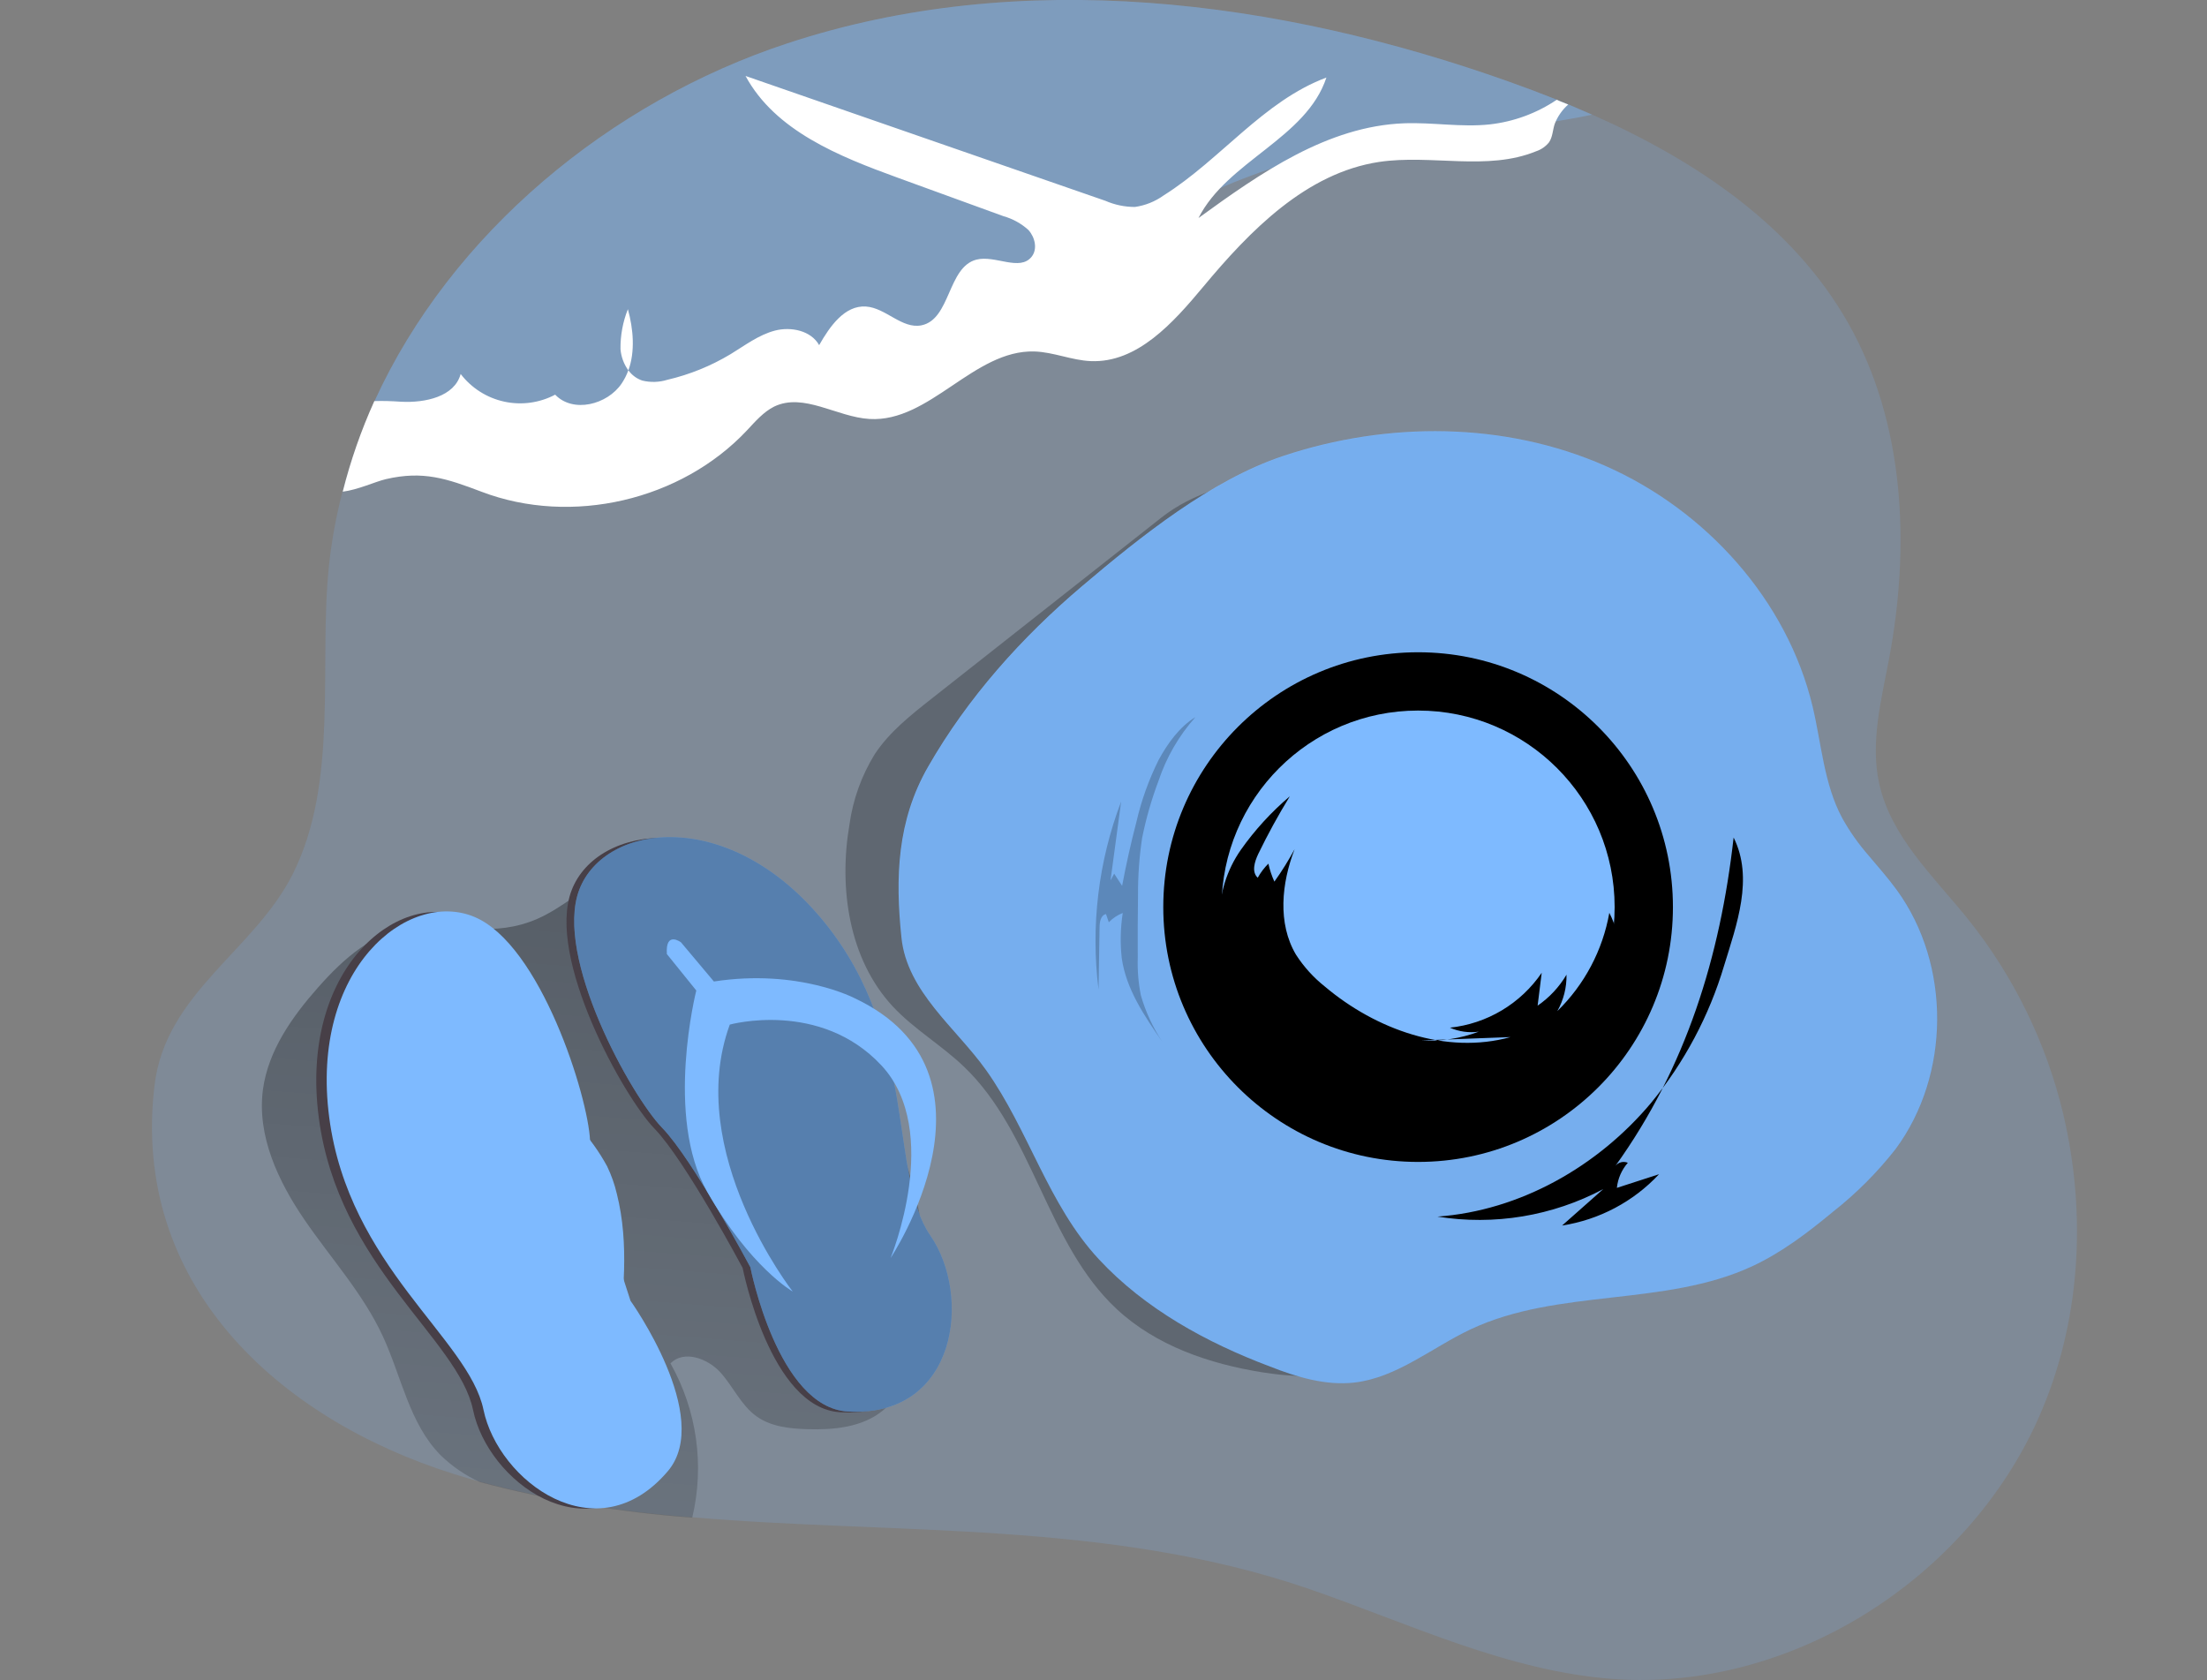 <svg width="402" height="306" viewBox="0 0 402 306" fill="none" xmlns="http://www.w3.org/2000/svg">
<rect x="0" y="0" width="402" height="306" fill="#808080" stroke="none"/>
<g clip-path="url(#clip0_10_3199)">
<path opacity="0.18" d="M371.307 258.305C358.199 287.748 326.112 308.122 293.967 305.826C274.591 304.44 256.638 295.692 238.26 289.356C201.823 276.887 163.254 279.542 126.091 276.364C113.033 275.408 100.092 273.241 87.435 269.892C85.82 269.44 84.206 268.962 82.591 268.458C50.543 258.373 23.774 233.823 28.153 197.619C30.178 180.839 46.367 173.108 53.342 159.167C61.723 142.435 58.061 121.266 59.892 103.266C60.374 98.65 61.204 94.078 62.372 89.586C63.764 84.15 65.621 78.844 67.923 73.727C68.02 73.494 68.117 73.271 68.223 73.049C82.155 42.55 111.055 18.553 143.413 7.896C185.867 -6.094 232.767 -0.116 274.872 14.881C277.771 15.908 280.678 17.003 283.591 18.165C284.298 18.446 284.996 18.727 285.693 19.027C287.146 19.628 288.59 20.245 290.024 20.878C308.983 29.297 326.558 41.058 336.643 58.846C346.99 77.098 347.969 99.42 344.084 120.036C342.669 127.535 340.654 135.217 342.282 142.668C344.394 152.356 352.154 159.602 358.393 167.314C366.78 177.76 372.737 189.942 375.832 202.976C380.143 221.364 378.99 241.041 371.307 258.305Z" fill="#7EBAFF"/>
<path opacity="0.37" d="M289.975 20.888C274.6 24.162 258.343 24.104 242.881 27.524C224.793 31.535 208.004 40.283 192.948 51.066C190.331 53.092 187.54 54.882 184.607 56.414C179.763 58.71 174.396 59.379 169.106 60.221C156.22 62.279 143.547 65.502 131.245 69.852C121.363 73.349 111.394 77.602 100.911 77.389C94.459 77.244 88.181 75.451 81.728 75.345C77.156 75.287 71.963 76.633 67.923 73.727C68.02 73.494 68.117 73.271 68.223 73.049C82.155 42.55 111.054 18.553 143.413 7.896C185.866 -6.094 232.767 -0.116 274.871 14.881C277.771 15.908 280.678 17.003 283.591 18.165C284.298 18.446 284.995 18.727 285.693 19.027C287.114 19.635 288.541 20.255 289.975 20.888Z" fill="#7EBAFF"/>
<path d="M167.12 242.843C166.258 248.036 164.872 253.607 160.784 256.939C157.044 259.991 151.852 260.466 147.027 260.321C143.781 260.224 140.381 259.846 137.755 257.947C134.955 255.922 133.531 252.522 131.206 249.964C128.881 247.406 124.531 245.856 122.128 248.336C126.94 256.868 128.356 266.902 126.091 276.432C113.033 275.476 100.092 273.309 87.435 269.96C84.771 268.754 82.339 267.092 80.246 265.048C74.56 259.294 73.126 250.71 69.725 243.376C66.141 235.625 60.299 229.241 55.484 222.207C50.669 215.174 46.764 206.861 47.898 198.423C48.867 191.351 53.197 185.218 57.925 179.87C62.653 174.522 68.185 169.581 75.121 168.942C83.385 168.186 89.818 170.88 97.918 167.343C102.51 165.319 106.172 161.773 110.667 159.68C121.692 154.545 136.079 162.868 143.898 170.599C151.59 178.184 155.872 188.473 159.961 198.471C163.836 207.927 167.76 217.606 168.273 227.817C168.436 232.853 168.05 237.891 167.12 242.843Z" fill="url(#paint0_linear_10_3199)"/>
<path d="M135.275 230.956C135.275 230.956 124.831 211.356 119.212 205.573C113.593 199.789 99.448 174.406 104.108 162.189C108.768 149.972 131.584 146.93 148.771 168.138C165.957 189.345 160.503 214.243 168.05 225.172C175.597 236.1 173.049 258.334 153.053 257.23C140.255 256.523 135.275 230.956 135.275 230.956Z" fill="#473F47"/>
<path d="M136.68 230.82C136.68 230.82 126.236 211.221 120.617 205.437C114.998 199.653 100.853 174.27 105.513 162.054C110.173 149.837 132.979 146.795 150.175 168.002C167.372 189.209 161.898 214.108 169.455 225.036C177.012 235.964 174.454 258.208 154.458 257.104C141.65 256.387 136.68 230.82 136.68 230.82Z" fill="#7EBAFF"/>
<path d="M136.68 230.82C136.68 230.82 126.236 211.221 120.617 205.437C114.998 199.653 100.853 174.27 105.513 162.054C110.173 149.837 132.979 146.795 150.175 168.002C167.372 189.209 161.898 214.108 169.455 225.036C177.012 235.964 174.454 258.208 154.458 257.104C141.65 256.387 136.68 230.82 136.68 230.82Z" fill="url(#paint1_linear_10_3199)"/>
<path d="M211.569 94.256L169.658 127.283C165.87 130.267 162.014 133.319 159.35 137.339C156.935 141.247 155.361 145.616 154.729 150.166C152.743 161.792 154.612 174.697 162.624 183.329C166.5 187.475 171.509 190.382 175.597 194.305C188.25 206.416 190.604 226.548 203.431 238.464C210.59 245.12 220.288 248.423 229.938 249.964C236.158 250.933 242.862 251.204 248.432 248.268C253.412 245.633 256.842 240.779 259.361 235.742C263.023 228.398 265.173 220.367 266.704 212.316C268.797 201.543 269.969 190.624 271.151 179.725L275.511 139.277C276.082 133.977 276.654 128.62 276.199 123.33C275.812 118.902 274.716 114.564 272.953 110.484C269.365 102.162 263.032 95.323 255.011 91.107C242.571 84.636 222.604 85.556 211.569 94.256Z" fill="url(#paint2_linear_10_3199)"/>
<path d="M340.421 155.892C342.146 157.946 343.938 159.961 345.517 162.131C355.38 175.695 355.293 195.739 345.314 209.254C341.964 213.536 338.109 217.397 333.833 220.754C329.28 224.532 324.523 228.156 319.156 230.646C303.19 238.047 283.794 234.627 267.867 242.136C260.814 245.468 254.478 250.913 246.727 251.824C241.496 252.415 236.283 250.855 231.352 248.917C219.843 244.587 208.556 238.435 200.118 229.328C190.923 219.417 187.397 205.854 179.617 194.916C174.095 187.165 165.231 180.665 164.204 170.802C163.051 159.816 163.409 149.488 169.048 139.664C176.265 127.07 186.099 116.083 197.143 106.725C207.626 97.841 220.569 87.426 233.755 83.047C252.734 76.73 274.087 76.798 292.397 84.859C310.708 92.919 325.54 109.292 330.181 128.755C331.789 135.537 332.235 142.803 335.538 148.984C336.918 151.453 338.555 153.768 340.421 155.892Z" fill="#7EBAFF"/>
<path d="M345.353 209.254C342.003 213.536 338.148 217.397 333.872 220.754C329.319 224.532 324.562 228.156 319.195 230.646C318.488 230.975 317.771 231.285 317.044 231.566C301.543 237.776 283.136 234.967 267.906 242.146C260.853 245.469 254.517 250.923 246.757 251.834C241.535 252.425 236.313 250.865 231.391 248.976C219.882 244.635 208.595 238.493 200.157 229.386C190.963 219.475 187.436 205.902 179.657 194.964C175.665 189.345 169.968 184.404 166.665 178.378C165.358 176.057 164.531 173.497 164.233 170.85C163.09 159.874 163.439 149.537 169.077 139.713C176.295 127.118 186.119 116.132 197.173 106.773C207.655 97.889 220.599 87.474 233.784 83.086C252.763 76.769 274.116 76.837 292.427 84.897C310.737 92.958 325.57 109.331 330.21 128.804C331.819 135.586 332.264 142.852 335.558 149.023C336.959 151.495 338.615 153.813 340.499 155.94C342.224 157.994 344.016 160.009 345.595 162.18C355.419 175.733 355.332 195.739 345.353 209.254Z" fill="url(#paint3_linear_10_3199)"/>
<path d="M258.305 211.637C283.939 211.637 304.72 190.856 304.72 165.222C304.72 139.587 283.939 118.806 258.305 118.806C232.67 118.806 211.889 139.587 211.889 165.222C211.889 190.856 232.67 211.637 258.305 211.637Z" fill="url(#paint4_linear_10_3199)"/>
<path d="M258.305 201.019C278.075 201.019 294.102 184.992 294.102 165.222C294.102 145.451 278.075 129.424 258.305 129.424C238.534 129.424 222.507 145.451 222.507 165.222C222.507 184.992 238.534 201.019 258.305 201.019Z" fill="#7EBAFF"/>
<path d="M317.044 231.566C301.543 237.776 283.135 234.967 267.906 242.146C260.853 245.469 254.517 250.923 246.756 251.834C241.535 252.425 236.313 250.865 231.391 248.976C219.882 244.635 208.595 238.493 200.156 229.386C190.962 219.475 187.436 205.902 179.656 194.964C175.665 189.345 169.968 184.404 166.665 178.378C166.665 178.378 182.611 188.696 198.975 182.97C215.338 177.245 212.179 170.531 212.179 170.531L215.89 169.562C215.89 169.562 234.433 155.107 252.443 157.83C270.454 160.552 266.627 178.834 269.882 183.988C273.137 189.142 291.196 197.929 291.196 197.929C291.196 197.929 284.695 227.904 304.701 229.813C308.843 230.18 312.963 230.766 317.044 231.566Z" fill="url(#paint5_linear_10_3199)"/>
<path d="M275.133 188.899C263.42 192.145 250.603 187.533 241.312 179.686C239.251 178.05 237.474 176.086 236.051 173.873C232.68 168.176 233.426 160.862 235.809 154.681C234.705 156.722 233.475 158.692 232.128 160.581C231.645 159.532 231.277 158.434 231.033 157.306C230.269 158.067 229.617 158.931 229.095 159.874C227.942 158.827 228.514 156.967 229.192 155.533C230.936 151.936 232.854 148.435 234.947 145.031C231.565 147.899 228.56 151.184 226.005 154.807C223.455 158.466 222.101 162.825 222.129 167.285C222.265 170.938 223.602 174.425 224.435 177.942C225.036 180.48 225.404 183.087 226.189 185.567C227.069 188.095 228.257 190.506 229.725 192.746C232.748 197.59 236.633 202.279 242 204.236C245.991 205.699 250.361 205.495 254.594 205.592C260.407 205.708 266.346 206.425 272.033 205.195C278.979 203.713 285.073 199.382 289.927 194.238C291.763 192.438 293.21 190.282 294.18 187.902C294.841 185.702 295.167 183.416 295.149 181.12C295.343 176.072 295.478 170.754 293.134 166.268C291.927 173.081 288.613 179.343 283.659 184.172C284.802 182.15 285.381 179.858 285.335 177.535C284.013 179.776 282.218 181.7 280.074 183.174L280.82 177.186C278.925 179.966 276.448 182.301 273.56 184.027C270.673 185.754 267.444 186.831 264.098 187.185C265.75 187.912 267.572 188.164 269.359 187.911C266.02 189.165 262.457 189.709 258.896 189.51" fill="url(#paint6_linear_10_3199)"/>
<path d="M211.027 142.212C209.75 145.601 208.749 149.087 208.033 152.637C207.513 156.1 207.264 159.598 207.287 163.1C207.229 166.898 207.219 170.686 207.239 174.483C207.166 176.775 207.358 179.066 207.81 181.314C208.672 184.296 209.978 187.131 211.685 189.723C208.44 185.044 205.107 180.132 204.322 174.493C204.025 171.765 204.087 169.009 204.506 166.297C203.548 166.669 202.682 167.244 201.968 167.983L201.455 166.491C200.486 166.704 200.292 167.934 200.282 168.913L200.098 180.248C198.65 168.661 200.064 156.895 204.216 145.981L202.278 160.368L202.947 159.137L204.39 161.356C205.126 157.436 205.998 153.538 207.006 149.662C207.91 145.754 209.273 141.965 211.065 138.376C212.644 135.469 214.863 132.359 217.74 130.625C214.741 133.993 212.457 137.935 211.027 142.212Z" fill="url(#paint7_linear_10_3199)"/>
<path d="M300.748 200.874C291.06 212.442 276.886 220.522 261.831 221.597C272.174 223.256 282.776 221.497 292.029 216.588L284.53 223.225C291.298 222.174 297.518 218.882 302.192 213.876L294.509 216.365C294.687 214.672 295.384 213.075 296.505 211.793C296.119 211.629 295.69 211.596 295.283 211.697C294.875 211.798 294.512 212.029 294.248 212.354C307.104 194.46 313.343 174.232 315.775 152.55C319.466 159.951 316.327 168.428 314.04 175.888C311.319 185.019 306.799 193.514 300.748 200.874Z" fill="url(#paint8_linear_10_3199)"/>
<path d="M121.469 173.776L126.827 180.413C126.827 180.413 121.014 203.344 128.823 217.082C136.631 230.82 144.392 235.247 144.392 235.247C144.392 235.247 124.473 209.758 132.931 186.623C132.931 186.623 149.4 182.079 160.561 194.073C171.722 206.067 162.218 229.144 162.218 229.144C162.218 229.144 184.617 195.545 155.746 181.856C155.746 181.856 145.457 176.402 130.034 178.775L124.037 171.635C124.037 171.635 121.179 169.494 121.469 173.776Z" fill="#7EBAFF"/>
<path d="M112.954 237.011C112.954 237.011 105.91 215.949 105.581 207.888C105.252 199.828 96.552 172.11 84.48 167.091C72.409 162.073 54.505 176.528 58.07 203.596C61.636 230.665 83.473 243.831 86.166 256.823C88.859 269.815 106.802 283.272 119.755 267.993C128.087 258.218 112.954 237.011 112.954 237.011Z" fill="#473F47"/>
<path d="M114.843 236.924C114.843 236.924 107.809 215.862 107.48 207.801C107.15 199.74 98.45 172.013 86.379 166.995C74.307 161.976 56.404 176.421 59.969 203.548C63.534 230.675 85.371 243.783 88.064 256.775C90.758 269.766 108.7 283.223 121.653 267.955C129.985 258.121 114.843 236.924 114.843 236.924Z" fill="#7EBAFF"/>
<path d="M114.843 236.924C114.843 236.924 107.809 215.862 107.48 207.801C107.15 199.74 98.45 172.013 86.379 166.995C74.307 161.976 56.404 176.421 59.969 203.548C63.534 230.675 85.371 243.783 88.064 256.775C90.758 269.766 108.7 283.223 121.653 267.955C129.985 258.121 114.843 236.924 114.843 236.924Z" fill="url(#paint9_linear_10_3199)"/>
<path d="M81.128 190.13C82.281 191.612 83.705 193.588 85.362 194.528C87.018 195.468 88.772 195.1 90.487 195.148C93.59 195.373 96.546 196.558 98.945 198.539C101.315 200.52 103.474 202.741 105.387 205.166C107.407 207.364 109.151 209.801 110.58 212.422C111.357 214.034 111.955 215.727 112.363 217.47C114.649 226.596 113.545 236.178 112.421 245.517C112.237 240.75 111.907 235.984 111.452 231.237C111.123 227.72 110.687 224.261 109.078 221.083C104.664 212.416 97.362 205.563 88.433 201.707C71.818 217.702 83.153 238.522 83.802 240.46C84.433 242.138 85.27 243.733 86.292 245.207C88.346 248.506 90.69 251.615 93.296 254.498C89.421 250.216 84.897 246.621 81.041 242.339C75.751 236.449 71.798 228.989 71.643 221.025C71.602 219.216 71.79 217.41 72.205 215.648C72.989 212.944 74.092 210.342 75.49 207.898C77.282 204.439 80.043 200.651 81.177 196.95C81.971 194.334 79.529 193.23 77.873 191.602C77.179 191.074 76.711 190.302 76.565 189.442C76.571 189.193 76.629 188.948 76.736 188.722C76.843 188.497 76.996 188.297 77.185 188.134C77.374 187.972 77.595 187.851 77.833 187.779C78.072 187.707 78.323 187.686 78.57 187.717C79.394 187.993 80.085 188.567 80.508 189.326C80.721 189.616 80.925 189.878 81.128 190.13Z" fill="#7EBAFF"/>
<path d="M114.455 67.459C113.631 66.323 113.135 64.982 113.021 63.583C112.991 61.096 113.449 58.628 114.368 56.317C115.366 59.931 115.715 64.039 114.455 67.459Z" fill="white"/>
<path d="M285.645 19.037C284.556 20.004 283.712 21.216 283.184 22.573C282.816 23.688 282.816 24.947 282.157 25.916C281.546 26.677 280.728 27.245 279.803 27.553C270.909 31.196 260.727 28.086 251.223 29.491C237.95 31.496 227.719 41.95 219.135 52.268C213.7 58.788 207.151 66.141 198.674 65.773C195.196 65.627 191.892 64.126 188.414 64.019C177.389 63.69 169.358 76.972 158.381 76.314C152.433 75.965 146.397 71.469 141.01 74.056C139.073 75.025 137.581 76.759 136.079 78.367C124.085 91.165 104.108 95.806 87.735 89.577C81.351 87.155 77.078 85.701 70.296 87.271C68.359 87.726 65.21 89.209 62.43 89.557C63.854 83.898 65.78 78.376 68.184 73.058C69.744 73 71.391 73.058 73.106 73.175C77.408 73.397 82.794 72.274 83.908 68.117C85.87 70.679 88.675 72.462 91.827 73.152C94.978 73.842 98.272 73.394 101.124 71.886C104.37 75.296 110.619 73.727 113.234 69.852C113.738 69.1 114.148 68.29 114.455 67.439C115.082 68.318 115.97 68.976 116.993 69.319C118.492 69.685 120.063 69.638 121.537 69.183C125.612 68.235 129.512 66.653 133.095 64.494C135.701 62.905 138.191 60.997 141.136 60.221C144.081 59.447 147.734 60.221 149.206 62.866C151.144 59.466 153.837 55.581 157.722 55.833C161.346 56.065 164.301 59.979 167.856 59.253C173.155 58.158 172.594 48.673 177.825 47.298C181.245 46.397 185.769 49.516 187.93 46.736C189.015 45.35 188.521 43.219 187.329 41.892C186.024 40.709 184.462 39.847 182.766 39.373L163.487 32.358C152.83 28.483 141.204 23.833 135.798 13.835L201.338 36.573C203.037 37.314 204.871 37.697 206.725 37.697C208.613 37.427 210.407 36.706 211.956 35.594C222.352 29.064 230.122 18.407 241.602 14.125C237.94 25.218 223.592 29.297 218.302 39.712C229.599 31.506 241.806 22.98 255.757 22.457C260.949 22.263 266.171 23.213 271.335 22.661C275.71 22.174 279.902 20.635 283.552 18.175C284.23 18.504 284.947 18.737 285.645 19.037Z" fill="white"/>
</g>
<defs>
<linearGradient id="paint0_linear_10_3199" x1="118.66" y1="80.509" x2="93.335" y2="404.093" gradientUnits="userSpaceOnUse">
<stop offset="0.01"/>
<stop offset="0.13" stop-opacity="0.69"/>
<stop offset="0.25" stop-opacity="0.32"/>
<stop offset="1" stop-opacity="0"/>
</linearGradient>
<linearGradient id="paint1_linear_10_3199" x1="17459.8" y1="14151.5" x2="-10030.3" y2="29724.2" gradientUnits="userSpaceOnUse">
<stop offset="0.01"/>
<stop offset="0.13" stop-opacity="0.69"/>
<stop offset="0.25" stop-opacity="0.32"/>
<stop offset="1" stop-opacity="0"/>
</linearGradient>
<linearGradient id="paint2_linear_10_3199" x1="60542.1" y1="-4635.41" x2="-47771.8" y2="65145.9" gradientUnits="userSpaceOnUse">
<stop offset="0.01"/>
<stop offset="0.13" stop-opacity="0.69"/>
<stop offset="0.25" stop-opacity="0.32"/>
<stop offset="1" stop-opacity="0"/>
</linearGradient>
<linearGradient id="paint3_linear_10_3199" x1="119524" y1="72136.9" x2="-16385.5" y2="-20552.9" gradientUnits="userSpaceOnUse">
<stop offset="0.01"/>
<stop offset="0.13" stop-opacity="0.69"/>
<stop offset="0.25" stop-opacity="0.32"/>
<stop offset="1" stop-opacity="0"/>
</linearGradient>
<linearGradient id="paint4_linear_10_3199" x1="15614.5" y1="9593.22" x2="38301.7" y2="31131.1" gradientUnits="userSpaceOnUse">
<stop offset="0.01"/>
<stop offset="0.13" stop-opacity="0.69"/>
<stop offset="0.25" stop-opacity="0.32"/>
<stop offset="1" stop-opacity="0"/>
</linearGradient>
<linearGradient id="paint5_linear_10_3199" x1="39456.3" y1="31607.3" x2="37410.9" y2="3295.14" gradientUnits="userSpaceOnUse">
<stop offset="0.01"/>
<stop offset="0.13" stop-opacity="0.69"/>
<stop offset="0.25" stop-opacity="0.32"/>
<stop offset="1" stop-opacity="0"/>
</linearGradient>
<linearGradient id="paint6_linear_10_3199" x1="21561.3" y1="9045.97" x2="17282.7" y2="19298.8" gradientUnits="userSpaceOnUse">
<stop offset="0.01"/>
<stop offset="0.13" stop-opacity="0.69"/>
<stop offset="0.25" stop-opacity="0.32"/>
<stop offset="1" stop-opacity="0"/>
</linearGradient>
<linearGradient id="paint7_linear_10_3199" x1="5914.7" y1="5642.07" x2="-1843.6" y2="7924.97" gradientUnits="userSpaceOnUse">
<stop offset="0.01"/>
<stop offset="0.13" stop-opacity="0.69"/>
<stop offset="0.25" stop-opacity="0.32"/>
<stop offset="1" stop-opacity="0"/>
</linearGradient>
<linearGradient id="paint8_linear_10_3199" x1="14762.8" y1="12983.6" x2="21945.9" y2="17318.4" gradientUnits="userSpaceOnUse">
<stop offset="0.01"/>
<stop offset="0.13" stop-opacity="0.69"/>
<stop offset="0.25" stop-opacity="0.32"/>
<stop offset="1" stop-opacity="0"/>
</linearGradient>
<linearGradient id="paint9_linear_10_3199" x1="-162803" y1="52065.5" x2="-134040" y2="41892.8" gradientUnits="userSpaceOnUse">
<stop offset="0.01"/>
<stop offset="0.13" stop-opacity="0.69"/>
<stop offset="0.25" stop-opacity="0.32"/>
<stop offset="1" stop-opacity="0"/>
</linearGradient>
<clipPath id="clip0_10_3199">
<rect width="406" height="306" fill="white"/>
</clipPath>
</defs>
</svg>
